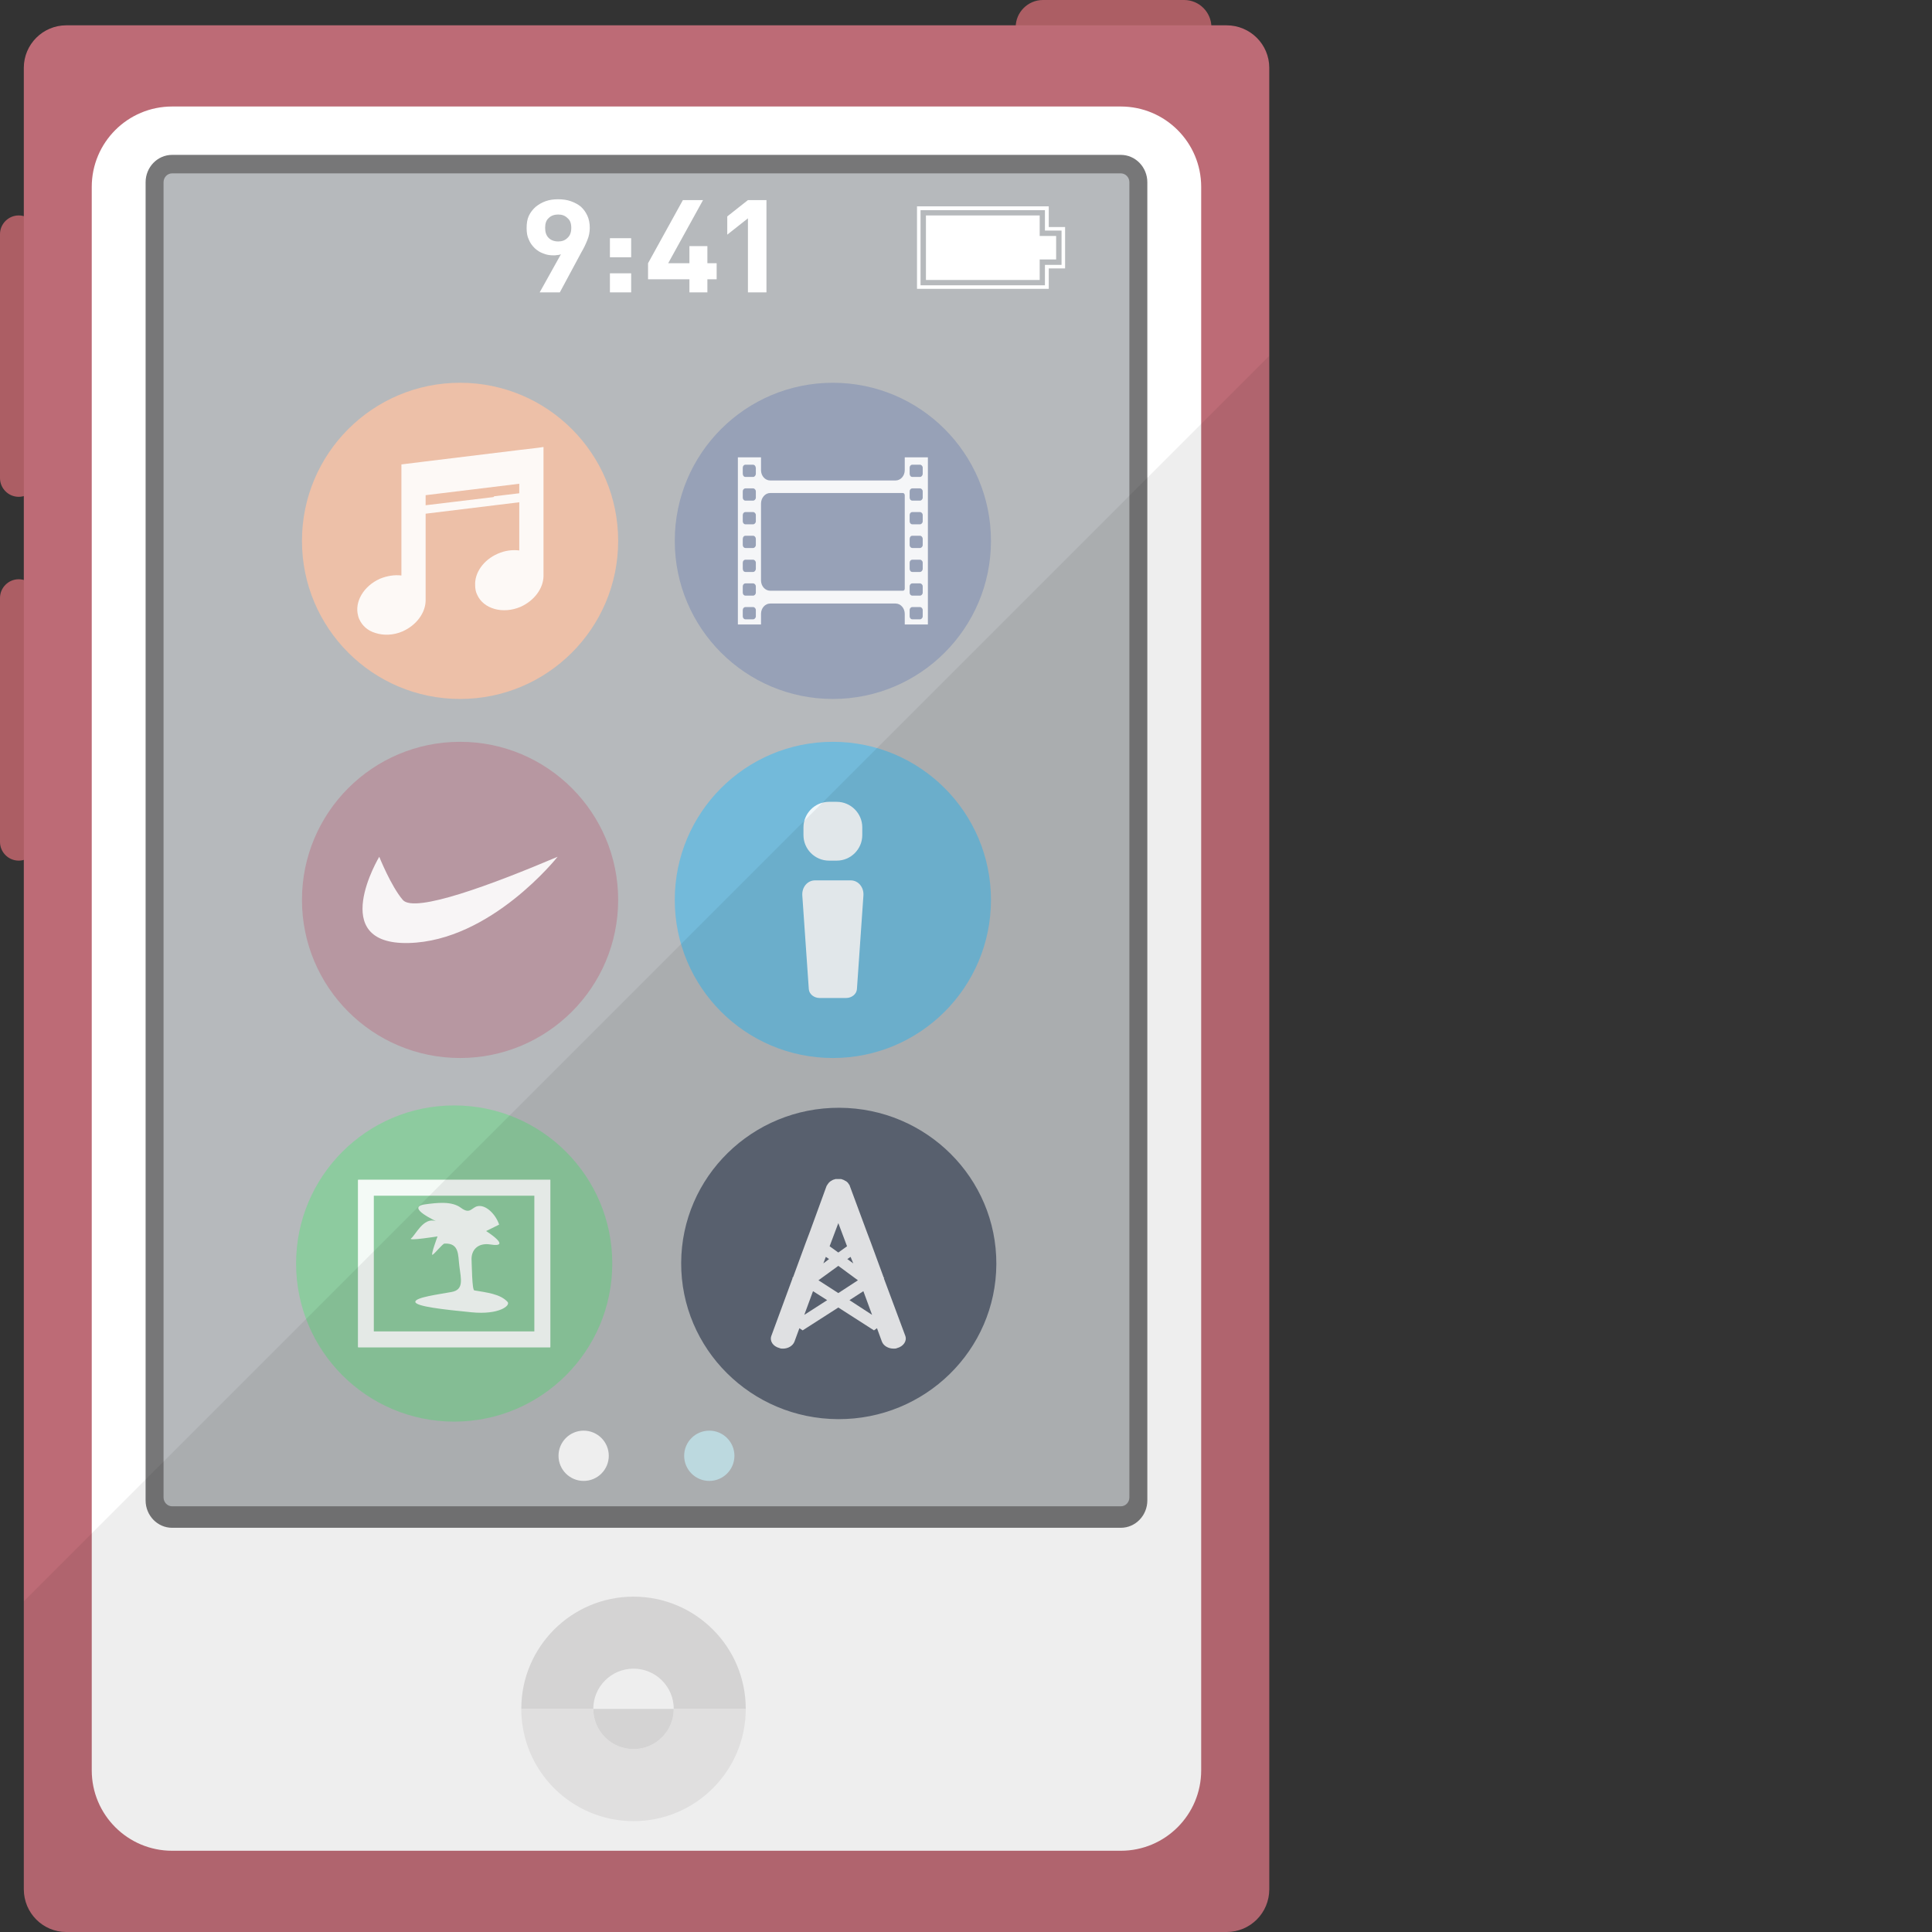 <?xml version="1.0" encoding="iso-8859-1"?>

<!DOCTYPE svg PUBLIC "-//W3C//DTD SVG 1.1//EN" "http://www.w3.org/Graphics/SVG/1.1/DTD/svg11.dtd">
<!-- Uploaded to: SVG Repo, www.svgrepo.com, Generator: SVG Repo Mixer Tools -->
<svg height="800px" width="800px" version="1.1" id="_x36_" xmlns="http://www.w3.org/2000/svg" xmlns:xlink="http://www.w3.org/1999/xlink" 
	 viewBox="0 0 512 512"  xml:space="preserve">
<rect x="0" y="0" width="512" height="512" fill="#333333" stroke="none"/>
<g>
	<g>
		<g>
			<path style="fill:#AC5E64;" d="M4.96,57.094c-2.728,0-4.96,2.232-4.96,4.96v64.647c0,2.728,2.232,4.96,4.96,4.96
				c2.728,0,4.96-2.232,4.96-4.96V62.054C9.92,59.326,7.688,57.094,4.96,57.094z"/>
			<path style="fill:#AC5E64;" d="M4.96,153.509c-2.728,0-4.96,2.232-4.96,4.96v64.647c0,2.728,2.232,4.96,4.96,4.96
				c2.728,0,4.96-2.232,4.96-4.96v-64.647C9.92,155.741,7.688,153.509,4.96,153.509z"/>
			<path style="fill:#AC5E64;" d="M313.823,0H276.38c-3.968,0-7.214,3.247-7.214,7.214c0,3.968,3.247,7.214,7.214,7.214h37.442
				c3.968,0,7.214-3.247,7.214-7.214C321.037,3.247,317.791,0,313.823,0z"/>
		</g>
		<g>
			<path style="fill:#BD6B76;" d="M336.368,17.964v482.71c0,6.276-5.05,11.327-11.327,11.327H17.567
				c-6.204,0-11.254-5.05-11.254-11.327V17.964c0-6.204,5.05-11.254,11.254-11.254h307.474
				C331.318,6.709,336.368,11.759,336.368,17.964z"/>
			<path style="fill:#FFFFFF;" d="M297.022,28.226H45.619c-11.767,0-21.305,9.539-21.305,21.305v419.636
				c0,11.767,9.539,21.305,21.305,21.305h251.403c11.767,0,21.305-9.539,21.305-21.305V49.531
				C318.328,37.764,308.789,28.226,297.022,28.226z"/>
			<path style="fill:#777778;" d="M297.022,41.043h-27.08h-8.563H45.619c-3.884,0-7.033,3.253-7.033,7.265v349.308
				c0,4.013,3.149,7.266,7.033,7.266h251.403c3.884,0,7.033-3.253,7.033-7.266V48.309C304.055,44.296,300.906,41.043,297.022,41.043
				z"/>
			<path style="fill:#B6B9BC;" d="M297.022,45.942H45.619c-1.257,0-2.275,1.052-2.275,2.35v348.541c0,1.298,1.019,2.351,2.276,2.351
				h251.403c1.257,0,2.276-1.052,2.276-2.351V48.293C299.297,46.994,298.279,45.942,297.022,45.942z"/>
			<g>
				<path style="fill:#FFFFFF;" d="M155.649,57.137c-0.433-0.938-1.01-1.731-1.731-2.381c-0.794-0.649-1.66-1.082-2.669-1.443
					c-1.01-0.361-2.165-0.505-3.319-0.505c-1.226,0-2.309,0.144-3.319,0.505c-1.01,0.361-1.876,0.866-2.669,1.515
					c-0.721,0.649-1.371,1.443-1.803,2.381c-0.433,0.938-0.577,2.02-0.577,3.247c0,1.154,0.144,2.164,0.577,3.03
					c0.361,0.938,0.938,1.659,1.587,2.309c0.649,0.577,1.371,1.082,2.236,1.371c0.866,0.361,1.731,0.505,2.669,0.505
					c0.361,0,0.649,0,1.01-0.072c0.361,0,0.649-0.072,1.01-0.217l-5.627,10.1h5.339l5.699-10.605
					c0.649-1.082,1.155-2.164,1.587-3.246c0.433-1.01,0.649-2.165,0.649-3.246C156.298,59.158,156.082,58.075,155.649,57.137z
					 M150.382,63.053c-0.649,0.649-1.443,0.938-2.453,0.938c-1.082,0-1.948-0.361-2.525-0.938c-0.65-0.65-0.938-1.515-0.938-2.669
					c0-1.154,0.288-2.02,0.938-2.597c0.649-0.65,1.515-0.938,2.525-0.938c1.01,0,1.804,0.288,2.453,0.938
					c0.722,0.577,1.01,1.443,1.01,2.597C151.392,61.538,151.104,62.404,150.382,63.053z"/>
				<path style="fill:#FFFFFF;" d="M161.637,72.432v5.05h5.627v-5.05H161.637z M161.637,63.125v5.05h5.627v-5.05H161.637z"/>
				<path style="fill:#FFFFFF;" d="M187.464,69.762v-4.545h-4.761v4.545h-5.627l9.235-16.737h-5.339l-9.234,16.737v4.257h10.966
					v3.463h4.761v-3.463h2.453v-4.257H187.464z"/>
				<path style="fill:#FFFFFF;" d="M198.213,53.025l-5.482,4.329v4.833l5.482-4.329v19.623h4.906V53.025H198.213z"/>
			</g>
			<g>
				<path style="fill:#F0EFEF;" d="M167.891,463.535c-5.888,0-10.662-4.773-10.662-10.661h-19.082
					c0,16.427,13.317,29.744,29.744,29.744s29.744-13.317,29.744-29.744h-19.082C178.552,458.762,173.779,463.535,167.891,463.535z"
					/>
				<path style="fill:#E3E2E2;" d="M167.891,423.13c-16.427,0-29.744,13.317-29.744,29.744h19.082
					c0-5.888,4.773-10.662,10.662-10.662c5.888,0,10.661,4.773,10.661,10.662h19.082C197.634,436.447,184.318,423.13,167.891,423.13
					z"/>
				<path style="fill:#E3E2E2;" d="M167.891,463.535c5.888,0,10.661-4.773,10.661-10.661h-21.323
					C157.229,458.762,162.002,463.535,167.891,463.535z"/>
			</g>
			<g>
				<circle style="fill:#FFFFFF;" cx="154.673" cy="385.798" r="6.661"/>
				<circle style="fill:#C9E8EF;" cx="187.969" cy="385.798" r="6.661"/>
			</g>
			<g>
				<g>
					<path style="fill:#FFFFFF;" d="M277.932,60.167v-5.483h-34.917v21.86h34.917v-5.411h4.328V60.167H277.932z M281.322,70.195
						h-4.401v5.411h-32.969V55.694h32.969v5.411h4.401V70.195z"/>
				</g>
				<polygon style="fill:#FFFFFF;" points="275.529,62.536 275.529,57.094 245.383,57.094 245.383,74.198 275.529,74.198 
					275.529,68.756 279.887,68.756 279.887,62.536 				"/>
			</g>
			<g>
				<circle style="fill:#EDC0A8;" cx="121.922" cy="143.335" r="41.898"/>
				<path style="opacity:0.9;fill:#FFFFFF;" d="M142.519,118.676l-4.906,0.577l-24.817,3.03l-0.577,0.072l-5.844,0.722v29.435
					c-1.804-0.217-3.752,0.072-5.699,0.866c-4.329,1.948-6.781,6.132-5.771,9.811c0.072,0.288,0.144,0.577,0.288,0.866
					c0.794,1.804,2.309,3.102,4.256,3.679c2.165,0.721,4.834,0.649,7.286-0.433c3.679-1.66,5.988-4.906,6.06-8.08v-23.086
					l24.817-3.03v12.769c-1.804-0.216-3.752,0-5.7,0.866c-3.823,1.66-6.204,5.122-5.987,8.441c0,0.793,0.144,1.659,0.505,2.38
					c1.659,3.824,6.853,5.267,11.543,3.247c3.679-1.659,5.988-4.906,6.06-8.08v-34.268L142.519,118.676z M137.613,130.723
					l-6.637,0.794l-0.217,0.217l-17.964,2.164v-2.669l24.817-3.03V130.723z"/>
			</g>
			<g>
				<circle style="fill:#97A1B7;" cx="220.719" cy="143.335" r="41.898"/>
				<path style="opacity:0.9;fill:#FFFFFF;" d="M239.768,121.201v3.391c0,1.515-1.082,2.741-2.453,2.741h-33.186
					c-1.371,0-2.453-1.226-2.453-2.741v-3.391h-6.132v44.296h6.132v-2.814c0-1.515,1.082-2.742,2.453-2.742h33.186
					c1.371,0,2.453,1.226,2.453,2.742v2.814h6.132v-44.296H239.768z M200.306,163.332c0,0.433-0.361,0.793-0.722,0.793h-2.02
					c-0.433,0-0.722-0.361-0.722-0.793v-1.66c0-0.433,0.289-0.794,0.722-0.794h2.02c0.361,0,0.722,0.361,0.722,0.794V163.332z
					 M200.306,157.055c0,0.433-0.361,0.794-0.722,0.794h-2.02c-0.433,0-0.722-0.361-0.722-0.794v-1.659
					c0-0.433,0.289-0.794,0.722-0.794h2.02c0.361,0,0.722,0.361,0.722,0.794V157.055z M200.306,150.707
					c0,0.505-0.361,0.866-0.722,0.866h-2.02c-0.433,0-0.722-0.361-0.722-0.866v-1.587c0-0.433,0.289-0.793,0.722-0.793h2.02
					c0.361,0,0.722,0.361,0.722,0.793V150.707z M200.306,144.43c0,0.433-0.361,0.794-0.722,0.794h-2.02
					c-0.433,0-0.722-0.361-0.722-0.794v-1.587c0-0.505,0.289-0.866,0.722-0.866h2.02c0.361,0,0.722,0.361,0.722,0.866V144.43z
					 M200.306,138.154c0,0.433-0.361,0.794-0.722,0.794h-2.02c-0.433,0-0.722-0.361-0.722-0.794v-1.659
					c0-0.433,0.289-0.794,0.722-0.794h2.02c0.361,0,0.722,0.361,0.722,0.794V138.154z M200.306,131.878
					c0,0.433-0.361,0.794-0.722,0.794h-2.02c-0.433,0-0.722-0.361-0.722-0.794v-1.659c0-0.433,0.289-0.794,0.722-0.794h2.02
					c0.361,0,0.722,0.361,0.722,0.794V131.878z M200.306,125.529c0,0.505-0.361,0.866-0.722,0.866h-2.02
					c-0.433,0-0.722-0.361-0.722-0.866v-1.587c0-0.433,0.289-0.793,0.722-0.793h2.02c0.289,0,0.649,0.288,0.649,0.649
					c0.072,0.072,0.072,0.072,0.072,0.144V125.529z M239.768,155.973c0,0.361-0.216,0.577-0.505,0.577h-35.134
					c-1.371,0-2.453-1.227-2.453-2.742v-20.344c0-1.515,1.082-2.814,2.453-2.814h35.134c0.289,0,0.505,0.288,0.505,0.577V155.973z
					 M244.529,163.332c0,0.433-0.361,0.793-0.722,0.793h-2.02c-0.433,0-0.722-0.361-0.722-0.793v-1.66
					c0-0.433,0.289-0.794,0.722-0.794h2.02c0.361,0,0.722,0.361,0.722,0.794V163.332z M244.529,157.055
					c0,0.433-0.361,0.794-0.722,0.794h-2.02c-0.433,0-0.722-0.361-0.722-0.794v-1.659c0-0.433,0.289-0.794,0.722-0.794h2.02
					c0.361,0,0.722,0.361,0.722,0.794V157.055z M244.529,150.707c0,0.505-0.361,0.866-0.722,0.866h-2.02
					c-0.433,0-0.722-0.361-0.722-0.866v-1.587c0-0.433,0.289-0.793,0.722-0.793h2.02c0.361,0,0.722,0.361,0.722,0.793V150.707z
					 M244.529,144.43c0,0.433-0.361,0.794-0.722,0.794h-2.02c-0.433,0-0.722-0.361-0.722-0.794v-1.587
					c0-0.505,0.289-0.866,0.722-0.866h2.02c0.361,0,0.722,0.361,0.722,0.866V144.43z M244.529,138.154
					c0,0.433-0.361,0.794-0.722,0.794h-2.02c-0.433,0-0.722-0.361-0.722-0.794v-1.659c0-0.433,0.289-0.794,0.722-0.794h2.02
					c0.361,0,0.722,0.361,0.722,0.794V138.154z M244.529,131.878c0,0.433-0.361,0.794-0.722,0.794h-2.02
					c-0.433,0-0.722-0.361-0.722-0.794v-1.659c0-0.433,0.289-0.794,0.722-0.794h2.02c0.361,0,0.722,0.361,0.722,0.794V131.878z
					 M244.529,125.529c0,0.505-0.361,0.866-0.722,0.866h-2.02c-0.433,0-0.722-0.361-0.722-0.866v-1.587
					c0-0.433,0.289-0.793,0.722-0.793h2.02c0.361,0,0.722,0.361,0.722,0.793V125.529z"/>
			</g>
			<g>
				<circle style="fill:#B797A1;" cx="121.922" cy="238.485" r="41.898"/>
				<path style="opacity:0.9;fill:#FFFFFF;" d="M100.507,227.053c0,0-14.025,23.374,7.791,22.855
					c21.816-0.519,39.477-22.855,39.477-22.855c-17.141,7.272-37.918,15.072-41.035,11.432
					C103.623,234.844,100.507,227.053,100.507,227.053z"/>
			</g>
			<g>
				<circle style="fill:#73BADA;" cx="220.719" cy="238.485" r="41.898"/>
				<g>
					<path style="opacity:0.9;fill:#FFFFFF;" d="M221.747,228.076h-2.056c-3.72,0-6.763-3.044-6.763-6.763v-2.056
						c0-3.72,3.044-6.764,6.763-6.764h2.056c3.72,0,6.764,3.044,6.764,6.764v2.056C228.511,225.033,225.467,228.076,221.747,228.076
						z"/>
					<path style="opacity:0.9;fill:#FFFFFF;" d="M225.465,233.31h-9.493c-1.996,0-3.502,1.834-3.352,4.002l1.724,24.829
						c0.09,1.299,1.373,2.336,2.854,2.336h7.039c1.48,0,2.764-1.036,2.854-2.336l1.724-24.829
						C228.968,235.145,227.462,233.31,225.465,233.31z"/>
				</g>
			</g>
			<g>
				
					<ellipse transform="matrix(1 0.004 -0.004 1 1.464 -0.966)" style="fill:#5E6776;" cx="222.156" cy="334.907" rx="41.761" ry="41.259"/>
				<path style="opacity:0.9;fill:#FFFFFF;" d="M239.912,354.007l-5.699-15.294l0.144-0.072l-0.216-0.144v-0.072l-3.391-9.234
					l-1.01-2.669l-4.545-12.264c0-0.072-0.072-0.144-0.072-0.217c-0.144-0.144-0.217-0.288-0.361-0.505
					c-0.072-0.144-0.217-0.216-0.361-0.361c-0.144-0.144-0.288-0.216-0.505-0.288c-0.144-0.145-0.361-0.217-0.577-0.289
					c-0.072,0-0.145-0.072-0.217-0.072c-0.144-0.072-0.216-0.072-0.288-0.072h-1.299c-0.072,0-0.217,0-0.289,0.072
					c-0.072,0-0.144,0.072-0.288,0.072c-0.217,0.072-0.361,0.144-0.577,0.289c-0.144,0.072-0.288,0.144-0.433,0.288
					c-0.144,0.144-0.288,0.217-0.361,0.361c-0.145,0.217-0.288,0.361-0.361,0.505c0,0.072-0.072,0.144-0.144,0.217l-4.473,12.264
					l-1.01,2.669l-3.39,9.234l-0.217,0.217l0.072,0.072l-5.627,15.294c-0.505,1.371,0.433,2.813,2.164,3.246
					c0.288,0.144,0.577,0.144,0.938,0.144c1.298,0,2.597-0.721,3.03-1.876l1.298-3.535l0.866,0.577l9.451-6.06l9.451,6.06
					l0.794-0.577l1.298,3.535c0.433,1.155,1.731,1.876,3.102,1.876c0.361,0,0.649,0,0.938-0.144
					C239.407,356.82,240.417,355.377,239.912,354.007z M225.411,333.085l0.721,1.731l-1.587-1.154L225.411,333.085z
					 M222.165,324.139l2.309,6.132l-2.309,1.66l-2.309-1.66L222.165,324.139z M218.846,333.085l0.866,0.577l-1.515,1.154
					L218.846,333.085z M213.147,348.452l2.309-6.276l3.751,2.381L213.147,348.452z M216.898,339.289l5.266-3.823l5.195,3.823
					l-5.195,3.391L216.898,339.289z M225.123,344.556l3.679-2.381l2.308,6.276L225.123,344.556z"/>
			</g>
			<g>
				<circle style="fill:#8DCB9F;" cx="120.363" cy="334.846" r="41.898"/>
				<g>
					<path style="opacity:0.9;fill:#FFFFFF;" d="M110.069,345.02c-0.101-1.217,6.389-2.028,9.634-2.637s2.497-3.298,2.028-6.896
						c-0.366-2.814,0.054-6.126-3.944-5.923c-0.482,0.025-2.546,2.643-3.155,2.965c-0.608,0.322,1.318-4.868,1.318-4.868
						s-8.035,1.279-6.998,0.525c1.116-0.811,3.245-5.679,6.491-4.589c0.779,0.262-8.368-3.686-2.738-4.437
						c3.042-0.406,6.998-0.913,9.432,0.913c2.434,1.825,2.826-0.039,4.361-0.406c2.231-0.532,4.868,2.13,5.781,4.868l-3.448,1.706
						c0,0,7.119,4.509,1.113,3.557c-3.243-0.514-5.17,1.43-4.967,4.27c0.059,0.834,0.11,7.793,0.71,7.897
						c3.259,0.565,6.896,0.926,8.823,3.056c0.861,0.951-2.231,3.473-9.533,2.751C117.675,347.048,110.17,346.237,110.069,345.02z"/>
					<g style="opacity:0.9;">
						<g>
							<path style="fill:#FFFFFF;" d="M94.905,312.668v44.368h50.933v-44.368H94.905z M141.653,352.852H99.016v-35.999h42.637
								V352.852z"/>
						</g>
						<g>
							<path style="fill:#FFFFFF;" d="M94.905,312.668v44.368h50.933v-44.368H94.905z M141.653,352.852H99.016v-35.999h42.637
								V352.852z"/>
						</g>
					</g>
				</g>
			</g>
		</g>
	</g>
	<path style="opacity:0.07;fill:#040000;" d="M6.294,424.375v76.331c0,6.235,5.055,11.29,11.291,11.29h307.471
		c6.235,0,11.29-5.055,11.29-11.29V94.323L6.294,424.375z"/>
</g>
</svg>